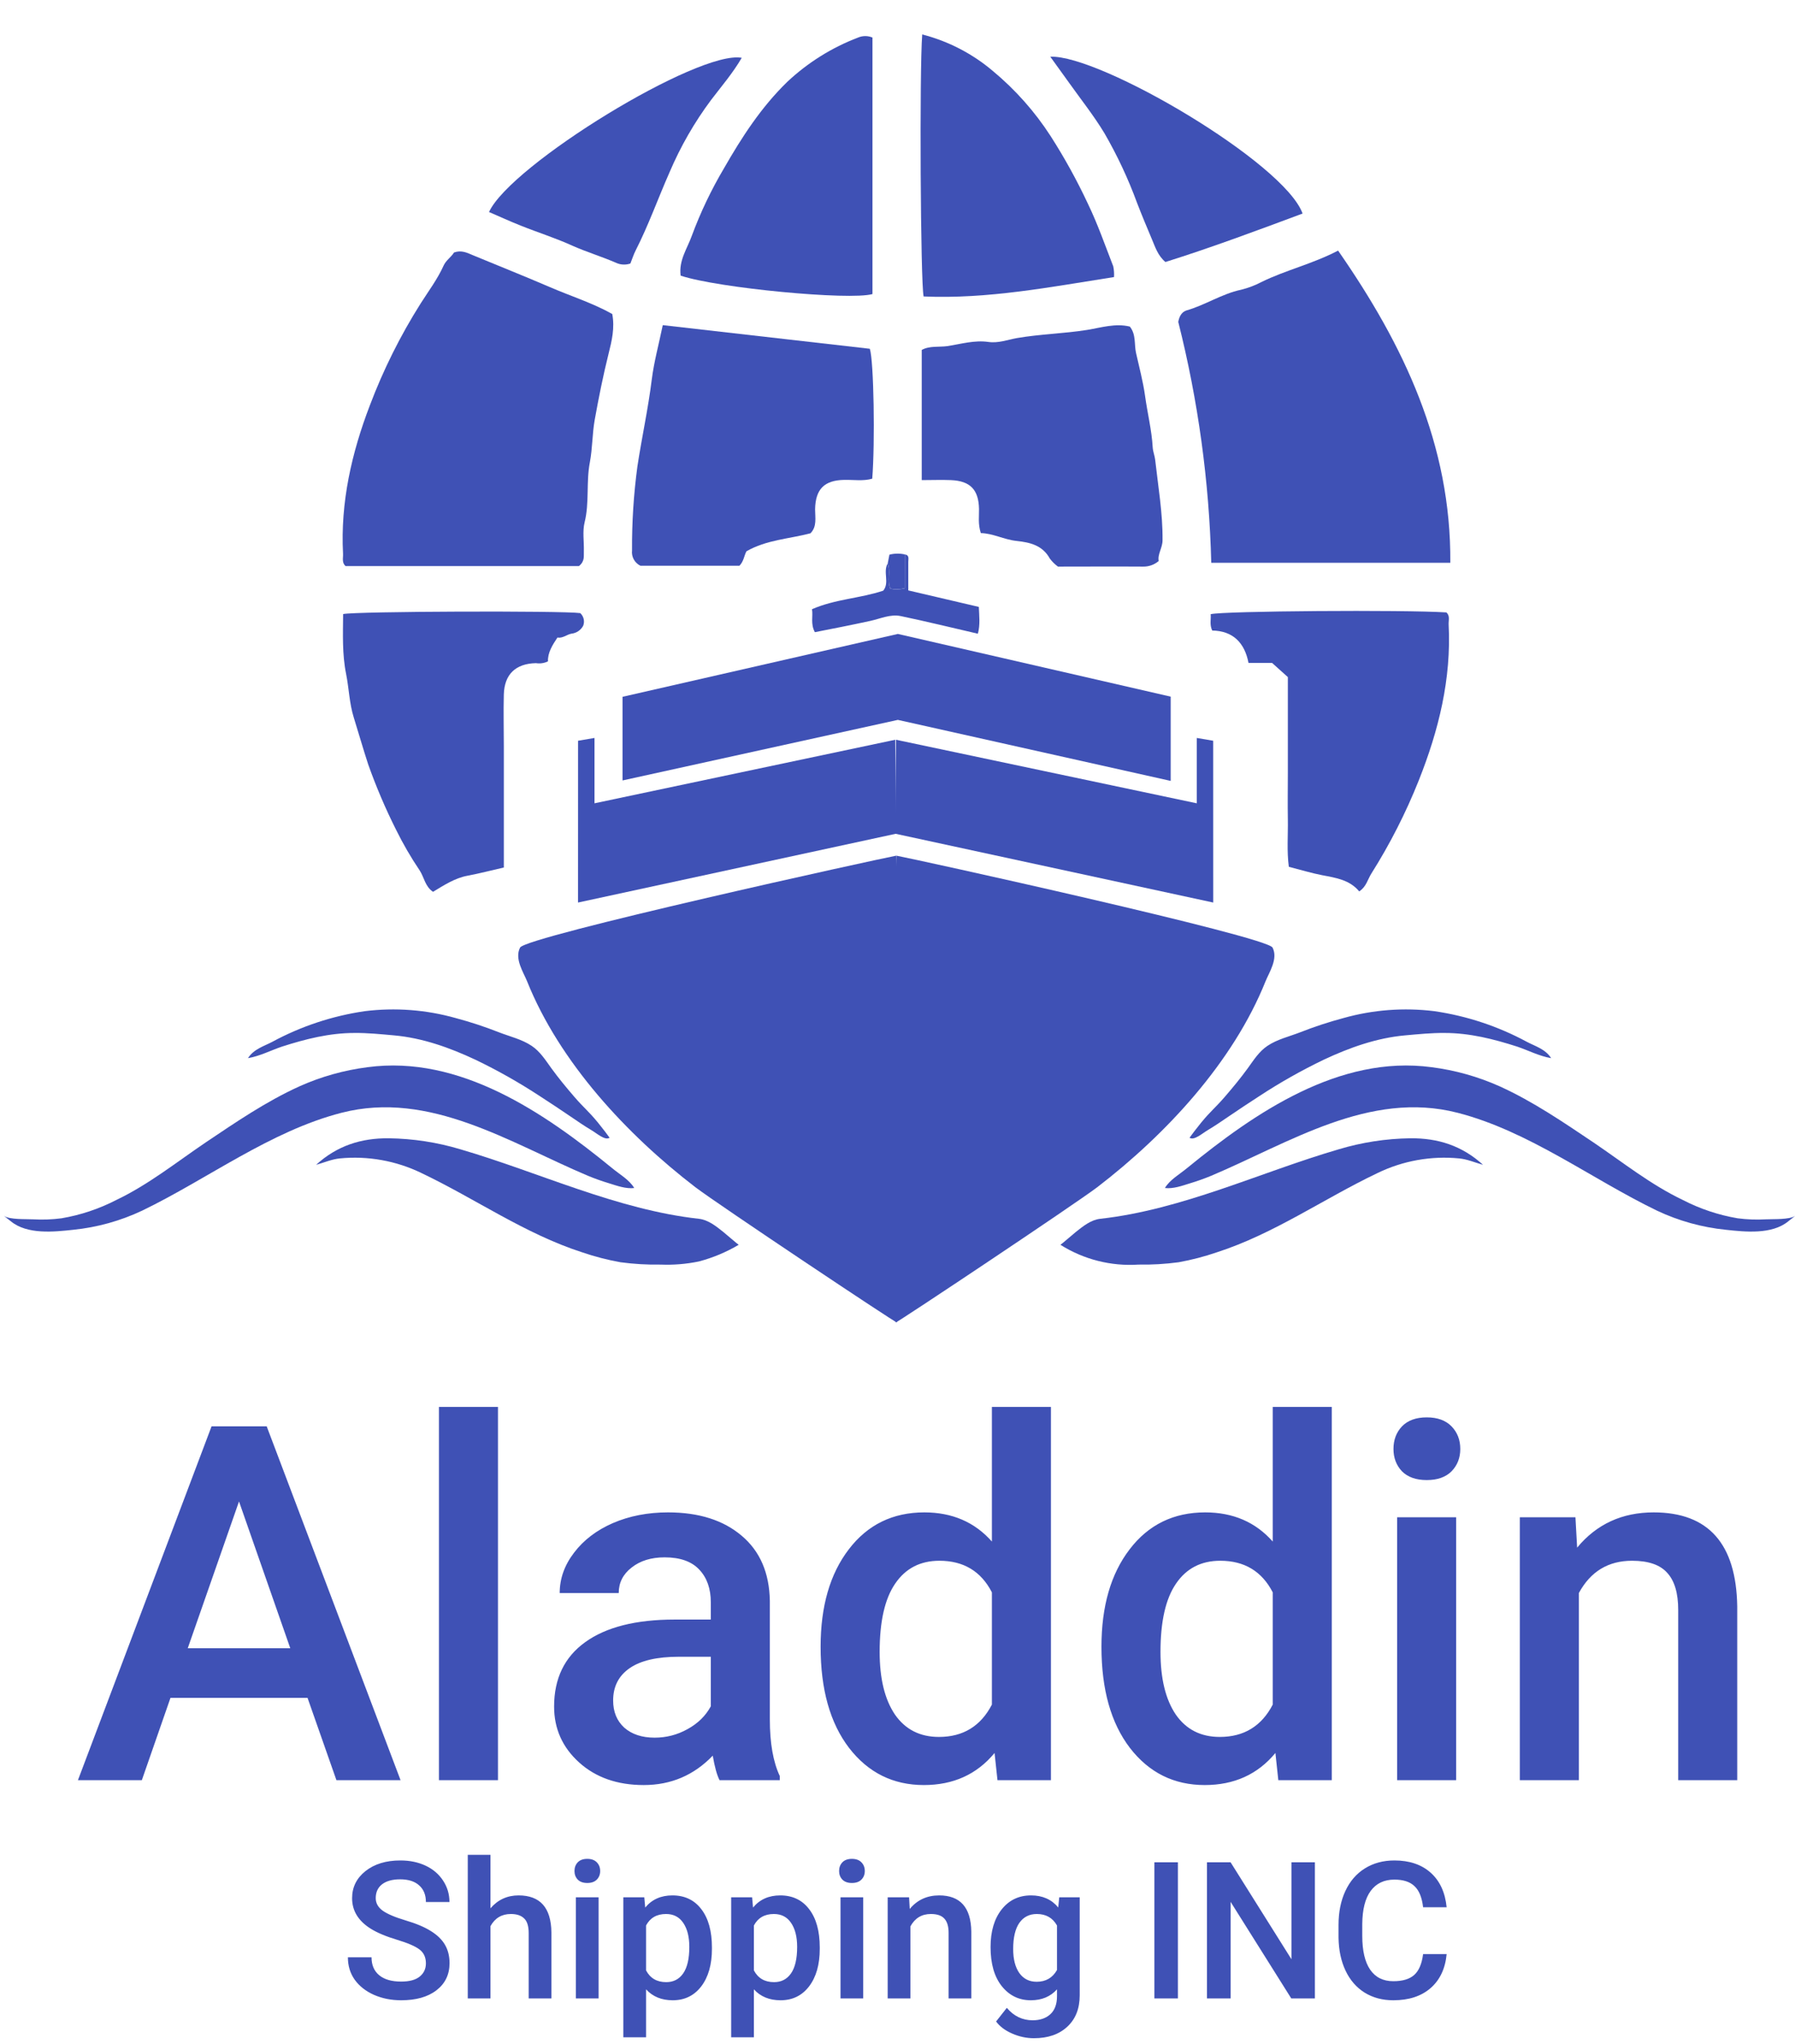 <svg width="469" height="534" viewBox="0 0 469 534" fill="none" xmlns="http://www.w3.org/2000/svg">
<g clip-path="url(#clip0)">
<path d="M234.04 345.44C234.04 304.86 232.89 264.07 234.21 223.51C238.38 224.24 330.97 244.59 332.49 247.51C334.01 250.43 331.59 254.01 330.68 256.28C322.19 277.48 304.6 296.37 286.68 310.12C280.77 314.6 234.04 345.74 234.04 345.44Z" fill="#3F51B5"/>
<path d="M234.34 345.44C234.34 304.86 235.49 264.07 234.17 223.51C230 224.24 137.41 244.59 135.89 247.51C134.37 250.43 136.79 254.01 137.7 256.28C146.19 277.48 163.78 296.37 181.7 310.12C187.59 314.6 234.28 345.74 234.34 345.44Z" fill="#3F51B5"/>
<path d="M151.27 147.86H90.27C89.27 146.93 89.68 145.74 89.63 144.68C88.92 131.21 91.89 118.28 96.63 105.9C100.145 96.602 104.591 87.684 109.9 79.28C111.96 76.04 114.31 72.92 115.9 69.39C116.54 67.96 117.9 67.16 118.62 65.96C120.45 65.28 121.95 65.96 123.5 66.64C130.24 69.44 137.03 72.13 143.73 75.02C149.15 77.36 154.84 79.14 159.97 82.02C160.66 85.64 159.86 89.02 159.02 92.35C157.59 98.07 156.43 103.88 155.39 109.65C154.75 113.24 154.8 117.15 154.12 120.75C153.12 125.97 154.03 131.26 152.75 136.43C152.16 138.81 152.62 141.43 152.55 143.96C152.48 145.22 152.88 146.56 151.27 147.86Z" fill="#3F51B5"/>
<path d="M349.62 65.46C366.79 90.16 379.17 116.17 378.94 147H316.48C315.945 125.774 313.054 104.674 307.86 84.088C308.15 82.348 308.99 81.408 310.01 81.088C314.92 79.688 319.23 76.748 324.29 75.678C326.123 75.226 327.896 74.554 329.57 73.678C335.89 70.56 342.81 69 349.62 65.46Z" fill="#3F51B5"/>
<path d="M173.17 84.93L227.27 91.1C228.32 94.32 228.65 115.7 227.9 125.04C225.53 125.72 223.03 125.3 220.58 125.35C215.37 125.45 213.06 127.77 212.97 133.03C212.97 135.21 213.51 137.53 211.76 139.3C206.14 140.78 200.25 141 195.04 144C194.42 145.09 194.37 146.57 193.2 147.78H167.34C165.828 147.053 164.944 145.446 165.14 143.78C165.094 136.444 165.561 129.116 166.54 121.848C167.69 114.248 169.36 106.728 170.3 99.088C170.87 94.54 172.12 90 173.17 84.93Z" fill="#3F51B5"/>
<path d="M162.66 203.86V182.01L234.59 165.59L305.88 181.97V203.98L234.59 188.04L162.66 203.86Z" fill="#3F51B5"/>
<path d="M295.21 85.31C296.86 87.38 296.33 89.92 296.81 92.13C297.64 95.87 298.66 99.64 299.18 103.38C299.79 107.87 300.92 112.31 301.18 116.85C301.25 117.97 301.7 119.03 301.82 120.06C302.6 127.06 303.82 134.06 303.75 141.12C303.75 143.12 302.4 144.76 302.75 146.54C301.613 147.514 300.157 148.033 298.66 148C291.26 147.95 283.86 148 276.42 148C275.621 147.411 274.911 146.71 274.31 145.92C272.4 142.44 269.16 141.68 265.63 141.3C262.35 140.96 259.41 139.3 256.27 139.25C255.49 136.84 255.84 134.87 255.8 132.94C255.7 127.94 253.53 125.62 248.46 125.41C245.99 125.31 243.46 125.41 240.83 125.41V91.41C242.83 90.28 245.34 90.71 247.55 90.41C251.05 89.86 254.62 88.79 258.26 89.32C260.82 89.69 263.26 88.76 265.63 88.32C271.75 87.26 277.96 87.15 284.09 86.17C287.7 85.58 291.46 84.38 295.21 85.31Z" fill="#3F51B5"/>
<path d="M151.61 160.15C152.528 160.992 152.83 162.313 152.37 163.47C151.735 164.63 150.567 165.401 149.25 165.53C148.02 165.79 147.02 166.77 145.65 166.53C144.31 168.53 143.08 170.53 143.18 172.75C142.204 173.229 141.103 173.393 140.03 173.22C134.74 173.34 131.79 176.11 131.64 181.41C131.52 185.88 131.64 190.41 131.64 194.83V226.6C128.44 227.33 125.28 228.16 122.08 228.76C118.88 229.36 116.01 231.21 113.15 232.95C111.06 231.57 110.83 229.17 109.67 227.39C107.364 223.974 105.292 220.406 103.47 216.71C100.69 211.174 98.259 205.469 96.19 199.63C94.87 195.58 93.7 191.5 92.44 187.44C91.27 183.72 91.19 179.85 90.44 176.09C89.38 170.87 89.61 165.62 89.65 160.4C92.77 159.67 147.04 159.5 151.61 160.15Z" fill="#3F51B5"/>
<path d="M332.36 173.15H326.21C325.21 167.9 322.14 164.78 316.73 164.7C315.99 163.14 316.46 161.76 316.33 160.43C319.55 159.59 366.82 159.25 377.91 159.97C378.91 160.85 378.45 162.04 378.5 163.1C379.24 177.32 375.9 190.78 370.7 203.85C367.319 212.333 363.165 220.488 358.29 228.21C357.35 229.7 357 231.62 355.14 232.84C352.66 229.84 349.09 229.3 345.51 228.62C342.69 228.08 339.93 227.23 336.75 226.42C336.19 222.32 336.56 218.15 336.49 214.02C336.42 209.89 336.49 205.91 336.49 201.86V176.86L332.36 173.15Z" fill="#3F51B5"/>
<path d="M177.84 72C177.31 68 179.58 64.91 180.76 61.58C183.021 55.481 185.825 49.597 189.14 44C193.8 35.86 198.88 28 205.71 21.37C211.062 16.349 217.343 12.423 224.2 9.81C225.401 9.3 226.758 9.3 227.96 9.81V76.81C222.04 78.51 187.56 75.25 177.84 72Z" fill="#3F51B5"/>
<path d="M240.96 9C247.757 10.745 254.068 14.011 259.42 18.55C265.284 23.417 270.373 29.15 274.51 35.55C278.147 41.225 281.404 47.135 284.26 53.24C286.81 58.53 288.75 64.11 290.88 69.59C291.065 70.504 291.129 71.439 291.07 72.37C274.45 74.97 258.07 78.16 241.33 77.44C240.51 74.12 240.22 18.21 240.96 9Z" fill="#3F51B5"/>
<path d="M233.89 217.77L234.11 193.23L312.69 209.83V192.76L316.98 193.49L316.99 235.75L233.89 217.77Z" fill="#3F51B5"/>
<path d="M234.14 217.77L233.91 193.23L155.33 209.83V192.76L151.04 193.49L151.03 235.75L234.14 217.77Z" fill="#3F51B5"/>
<path d="M193.8 15.1C191.48 19.1 188.5 22.55 185.8 26.1C181.441 31.945 177.795 38.29 174.94 45C171.94 51.79 169.46 58.79 166.09 65.41C165.53 66.5 165.17 67.68 164.71 68.83C163.512 69.247 162.2 69.194 161.04 68.68C157.26 67.03 153.31 65.85 149.53 64.17C145.15 62.17 140.53 60.73 136.1 58.95C133.29 57.84 130.54 56.57 127.77 55.38C133.48 43 182.52 13 193.8 15.1Z" fill="#3F51B5"/>
<path d="M340.34 55.78C328.43 60.22 316.53 64.66 304.5 68.44C302.5 66.74 301.84 64.53 300.99 62.54C299.66 59.38 298.33 56.21 297.1 53.02C294.788 46.712 291.934 40.616 288.57 34.8C285.8 30.21 282.43 25.98 279.32 21.61C277.72 19.36 276.1 17.14 274.42 14.81C287.44 14.27 335.57 42.51 340.34 55.78Z" fill="#3F51B5"/>
<path d="M165.71 310.32C163.59 310.58 161.25 309.75 159.24 309.12C157.331 308.548 155.452 307.88 153.61 307.12C133.27 298.54 112.31 284.75 89.27 290.66C70.63 295.44 54.27 307.96 37.14 316.23C31.468 318.909 25.381 320.6 19.14 321.23C14.06 321.78 7.14 322.51 2.88 319.05C2.26 318.55 1.64 318.05 1 317.57C2.48 318.64 6.83 318.4 8.63 318.5C11.113 318.645 13.604 318.555 16.07 318.23C21.065 317.381 25.898 315.765 30.4 313.44C38.78 309.44 46.04 303.63 53.7 298.44C61.63 293.12 69.5 287.73 78.24 283.76C83.895 281.228 89.893 279.543 96.04 278.76C120.12 275.52 142.17 290.61 159.89 305.09C161.85 306.73 164.43 308.15 165.71 310.32Z" fill="#3F51B5"/>
<path d="M82.59 304.26C88.08 299.26 94.38 297.26 101.59 297.33C107.944 297.415 114.255 298.387 120.34 300.22C140.86 306.22 161.09 315.96 182.6 318.36C185.05 318.63 187.09 320.3 188.95 321.77C189.37 322.1 192.95 325.19 193.01 325.15C189.763 327.071 186.267 328.535 182.62 329.5C179.333 330.182 175.974 330.457 172.62 330.32C169.11 330.382 165.599 330.178 162.12 329.71C158.726 329.1 155.383 328.235 152.12 327.12C137.12 322.28 124.22 313.12 110.12 306.41C103.495 303.194 96.109 301.872 88.78 302.59C86.74 302.78 84.68 303.68 82.59 304.26Z" fill="#3F51B5"/>
<path d="M159.2 297.23C157.99 297.9 156.02 296.09 154.45 295.16C152.63 294.08 150.88 292.87 149.13 291.68C146.44 289.86 143.75 288.05 141.02 286.3C135.63 282.765 130.011 279.591 124.2 276.8C117.48 273.65 110.4 271.12 102.97 270.45C99.52 270.14 96.08 269.79 92.62 269.82C86.08 269.82 79.84 271.4 73.62 273.4C70.68 274.4 67.9 275.87 64.79 276.4C66.32 274 68.97 273.29 71.15 272.13C78.666 268.071 86.837 265.364 95.29 264.13C103.271 263.139 111.37 263.754 119.11 265.94C122.951 266.966 126.731 268.211 130.43 269.67C133.27 270.77 136.36 271.47 138.92 273.19C141.13 274.66 142.55 276.95 144.07 279.05C145.93 281.61 147.95 284.05 150 286.43C152.58 289.43 153.69 290.13 156.28 293.29C157.61 294.92 158.62 296.29 159.28 297.19L159.2 297.23Z" fill="#3F51B5"/>
<path d="M304.37 310.32C306.49 310.58 308.83 309.75 310.84 309.12C312.749 308.548 314.628 307.88 316.47 307.12C336.81 298.54 357.77 284.75 380.81 290.66C399.45 295.44 415.81 307.96 432.94 316.23C438.612 318.909 444.699 320.6 450.94 321.23C456.02 321.78 462.94 322.51 467.2 319.05C467.82 318.55 468.44 318.05 469.08 317.57C467.6 318.64 463.25 318.4 461.45 318.5C458.967 318.645 456.476 318.555 454.01 318.23C449.015 317.381 444.181 315.765 439.68 313.44C431.3 309.44 424.04 303.63 416.38 298.44C408.45 293.12 400.58 287.73 391.84 283.76C386.184 281.228 380.187 279.543 374.04 278.76C349.96 275.52 327.91 290.61 310.19 305.09C308.23 306.73 305.65 308.15 304.37 310.32Z" fill="#3F51B5"/>
<path d="M387.49 304.26C382 299.26 375.7 297.26 368.49 297.33C362.136 297.415 355.825 298.387 349.74 300.22C329.22 306.22 308.99 315.96 287.48 318.36C285.03 318.63 282.99 320.3 281.13 321.77C280.71 322.1 277.13 325.19 277.07 325.15C283.152 328.987 290.294 330.797 297.47 330.32C300.98 330.382 304.49 330.178 307.97 329.71C311.347 329.098 314.673 328.232 317.92 327.12C332.92 322.28 345.82 313.12 359.92 306.41C366.545 303.194 373.93 301.872 381.26 302.59C383.34 302.78 385.4 303.68 387.49 304.26Z" fill="#3F51B5"/>
<path d="M310.88 297.23C312.09 297.9 314.06 296.09 315.63 295.16C317.45 294.08 319.2 292.87 320.95 291.68C323.64 289.86 326.33 288.05 329.06 286.3C334.45 282.765 340.069 279.591 345.88 276.8C352.6 273.65 359.68 271.12 367.11 270.45C370.56 270.14 374 269.79 377.46 269.82C384 269.82 390.24 271.4 396.46 273.4C399.4 274.4 402.18 275.87 405.29 276.4C403.76 274 401.11 273.29 398.93 272.13C391.413 268.071 383.243 265.364 374.79 264.13C366.809 263.138 358.71 263.754 350.97 265.94C347.129 266.966 343.349 268.211 339.65 269.67C336.81 270.77 333.72 271.47 331.16 273.19C328.95 274.66 327.53 276.95 326.01 279.05C324.15 281.61 322.13 284.05 320.08 286.43C317.5 289.43 316.39 290.13 313.8 293.29C312.47 294.92 311.46 296.29 310.8 297.19L310.88 297.23Z" fill="#3F51B5"/>
<path d="M236.42 144.82C237.68 145.02 237.31 146.01 237.32 146.82C237.32 149.31 237.32 151.82 237.32 154.22L255.75 158.53C255.84 160.88 256.14 163.18 255.5 165.53C248.69 163.96 242.06 162.33 235.37 160.93C232.63 160.35 230.02 161.62 227.37 162.19C222.56 163.24 217.73 164.19 212.91 165.13C211.72 162.93 212.48 161.03 212.16 159.13C218.3 156.46 224.73 156.31 230.77 154.29C232.5 152.19 230.63 149.4 231.94 147.18C232.76 149.28 231.73 151.59 232.62 153.78C233.876 154.016 235.168 153.982 236.41 153.68L236.42 144.82Z" fill="#3F51B5"/>
<path d="M236.42 144.82V153.66C235.178 153.962 233.886 153.996 232.63 153.76C231.74 151.57 232.77 149.26 231.95 147.16C232.1 146.4 232.25 145.64 232.39 144.88C233.71 144.546 235.09 144.525 236.42 144.82Z" fill="#3F51B5"/>
<path d="M80.349 443.481H44.548L37.058 465H20.363L55.275 372.578H69.685L104.66 465H87.902L80.349 443.481ZM49.055 430.532H75.842L62.448 392.192L49.055 430.532ZM130.114 465H114.689V367.5H130.114V465ZM188.005 465C187.328 463.688 186.735 461.551 186.228 458.589C181.319 463.709 175.31 466.27 168.2 466.27C161.302 466.27 155.674 464.302 151.315 460.366C146.957 456.431 144.777 451.564 144.777 445.767C144.777 438.446 147.486 432.839 152.902 428.945C158.361 425.01 166.148 423.042 176.262 423.042H185.72V418.535C185.72 414.98 184.725 412.145 182.736 410.029C180.747 407.871 177.722 406.792 173.659 406.792C170.147 406.792 167.269 407.681 165.026 409.458C162.784 411.193 161.662 413.415 161.662 416.123H146.237C146.237 412.357 147.486 408.844 149.982 405.586C152.479 402.285 155.865 399.704 160.139 397.842C164.455 395.98 169.258 395.049 174.548 395.049C182.588 395.049 188.999 397.08 193.781 401.143C198.563 405.163 201.018 410.833 201.145 418.154V449.131C201.145 455.309 202.012 460.239 203.747 463.921V465H188.005ZM171.057 453.892C174.104 453.892 176.96 453.151 179.626 451.67C182.334 450.189 184.366 448.2 185.72 445.703V432.754H177.404C171.691 432.754 167.396 433.748 164.519 435.737C161.641 437.726 160.202 440.54 160.202 444.18C160.202 447.142 161.175 449.512 163.122 451.289C165.111 453.024 167.756 453.892 171.057 453.892ZM214.411 430.151C214.411 419.572 216.866 411.087 221.774 404.697C226.683 398.265 233.264 395.049 241.516 395.049C248.794 395.049 254.676 397.588 259.162 402.666V367.5H274.587V465H260.622L259.86 457.891C255.248 463.477 249.09 466.27 241.389 466.27C233.348 466.27 226.831 463.032 221.838 456.558C216.887 450.083 214.411 441.281 214.411 430.151ZM229.836 431.484C229.836 438.467 231.169 443.926 233.835 447.861C236.543 451.755 240.373 453.701 245.324 453.701C251.63 453.701 256.242 450.887 259.162 445.259V415.933C256.327 410.431 251.757 407.681 245.451 407.681C240.458 407.681 236.607 409.67 233.898 413.647C231.19 417.583 229.836 423.529 229.836 431.484ZM287.79 430.151C287.79 419.572 290.244 411.087 295.153 404.697C300.062 398.265 306.643 395.049 314.895 395.049C322.173 395.049 328.055 397.588 332.541 402.666V367.5H347.966V465H334.001L333.239 457.891C328.627 463.477 322.469 466.27 314.768 466.27C306.727 466.27 300.21 463.032 295.217 456.558C290.266 450.083 287.79 441.281 287.79 430.151ZM303.215 431.484C303.215 438.467 304.548 443.926 307.214 447.861C309.922 451.755 313.752 453.701 318.703 453.701C325.008 453.701 329.621 450.887 332.541 445.259V415.933C329.706 410.431 325.135 407.681 318.83 407.681C313.837 407.681 309.986 409.67 307.277 413.647C304.569 417.583 303.215 423.529 303.215 431.484ZM380.466 465H365.041V396.318H380.466V465ZM364.089 378.481C364.089 376.112 364.829 374.144 366.311 372.578C367.834 371.012 369.992 370.229 372.785 370.229C375.578 370.229 377.736 371.012 379.26 372.578C380.783 374.144 381.545 376.112 381.545 378.481C381.545 380.809 380.783 382.756 379.26 384.321C377.736 385.845 375.578 386.606 372.785 386.606C369.992 386.606 367.834 385.845 366.311 384.321C364.829 382.756 364.089 380.809 364.089 378.481ZM411.633 396.318L412.077 404.253C417.155 398.117 423.82 395.049 432.072 395.049C446.376 395.049 453.654 403.237 453.908 419.614V465H438.483V420.503C438.483 416.144 437.531 412.928 435.627 410.854C433.765 408.739 430.697 407.681 426.423 407.681C420.202 407.681 415.568 410.495 412.521 416.123V465H397.097V396.318H411.633Z" fill="#3F51B5"/>
</g>
<path d="M111.282 512.845C111.282 511.282 110.729 510.078 109.622 509.231C108.532 508.385 106.554 507.531 103.689 506.668C100.825 505.805 98.546 504.845 96.853 503.787C93.615 501.753 91.995 499.1 91.995 495.828C91.995 492.964 93.159 490.604 95.486 488.748C97.83 486.893 100.866 485.965 104.593 485.965C107.067 485.965 109.272 486.421 111.209 487.332C113.146 488.243 114.668 489.546 115.774 491.238C116.881 492.915 117.435 494.778 117.435 496.829H111.282C111.282 494.974 110.696 493.525 109.524 492.483C108.369 491.425 106.709 490.896 104.544 490.896C102.526 490.896 100.955 491.328 99.832 492.19C98.725 493.053 98.172 494.257 98.172 495.804C98.172 497.106 98.774 498.196 99.978 499.075C101.183 499.938 103.169 500.784 105.936 501.614C108.702 502.428 110.924 503.364 112.601 504.422C114.277 505.464 115.506 506.668 116.287 508.035C117.068 509.386 117.459 510.973 117.459 512.796C117.459 515.758 116.32 518.118 114.041 519.876C111.779 521.618 108.702 522.488 104.812 522.488C102.241 522.488 99.873 522.016 97.708 521.072C95.56 520.112 93.883 518.794 92.679 517.117C91.491 515.441 90.897 513.488 90.897 511.258H97.073C97.073 513.276 97.741 514.839 99.075 515.945C100.41 517.052 102.322 517.605 104.812 517.605C106.961 517.605 108.572 517.174 109.646 516.312C110.737 515.433 111.282 514.277 111.282 512.845ZM128.152 498.465C130.089 496.219 132.539 495.096 135.501 495.096C141.132 495.096 143.989 498.31 144.07 504.739V522H138.138V504.959C138.138 503.136 137.739 501.85 136.941 501.102C136.16 500.337 135.005 499.954 133.475 499.954C131.098 499.954 129.324 501.012 128.152 503.128V522H122.22V484.5H128.152V498.465ZM156.399 522H150.467V495.584H156.399V522ZM150.101 488.724C150.101 487.812 150.385 487.055 150.955 486.453C151.541 485.851 152.371 485.55 153.445 485.55C154.52 485.55 155.35 485.851 155.936 486.453C156.521 487.055 156.814 487.812 156.814 488.724C156.814 489.619 156.521 490.368 155.936 490.97C155.35 491.556 154.52 491.849 153.445 491.849C152.371 491.849 151.541 491.556 150.955 490.97C150.385 490.368 150.101 489.619 150.101 488.724ZM186.014 509.061C186.014 513.146 185.086 516.409 183.23 518.851C181.375 521.276 178.885 522.488 175.76 522.488C172.863 522.488 170.543 521.536 168.802 519.632V532.156H162.869V495.584H168.338L168.582 498.27C170.324 496.154 172.692 495.096 175.687 495.096C178.909 495.096 181.432 496.3 183.255 498.709C185.094 501.102 186.014 504.43 186.014 508.694V509.061ZM180.105 508.548C180.105 505.911 179.576 503.82 178.519 502.273C177.477 500.727 175.979 499.954 174.026 499.954C171.601 499.954 169.86 500.955 168.802 502.957V514.676C169.876 516.727 171.634 517.752 174.075 517.752C175.963 517.752 177.436 516.995 178.494 515.481C179.568 513.951 180.105 511.64 180.105 508.548ZM214.188 509.061C214.188 513.146 213.26 516.409 211.404 518.851C209.549 521.276 207.059 522.488 203.934 522.488C201.036 522.488 198.717 521.536 196.976 519.632V532.156H191.043V495.584H196.512L196.756 498.27C198.497 496.154 200.866 495.096 203.86 495.096C207.083 495.096 209.606 496.3 211.429 498.709C213.268 501.102 214.188 504.43 214.188 508.694V509.061ZM208.279 508.548C208.279 505.911 207.75 503.82 206.692 502.273C205.651 500.727 204.153 499.954 202.2 499.954C199.775 499.954 198.034 500.955 196.976 502.957V514.676C198.05 516.727 199.808 517.752 202.249 517.752C204.137 517.752 205.61 516.995 206.668 515.481C207.742 513.951 208.279 511.64 208.279 508.548ZM225.54 522H219.607V495.584H225.54V522ZM219.241 488.724C219.241 487.812 219.526 487.055 220.096 486.453C220.682 485.851 221.512 485.55 222.586 485.55C223.66 485.55 224.49 485.851 225.076 486.453C225.662 487.055 225.955 487.812 225.955 488.724C225.955 489.619 225.662 490.368 225.076 490.97C224.49 491.556 223.66 491.849 222.586 491.849C221.512 491.849 220.682 491.556 220.096 490.97C219.526 490.368 219.241 489.619 219.241 488.724ZM237.527 495.584L237.698 498.636C239.651 496.276 242.215 495.096 245.389 495.096C250.89 495.096 253.689 498.245 253.787 504.544V522H247.854V504.886C247.854 503.209 247.488 501.972 246.756 501.175C246.04 500.361 244.86 499.954 243.216 499.954C240.823 499.954 239.041 501.036 237.869 503.201V522H231.937V495.584H237.527ZM258.816 508.597C258.816 504.495 259.777 501.224 261.697 498.782C263.634 496.325 266.198 495.096 269.388 495.096C272.399 495.096 274.767 496.146 276.492 498.245L276.761 495.584H282.107V521.194C282.107 524.661 281.025 527.396 278.86 529.397C276.712 531.399 273.807 532.4 270.145 532.4C268.208 532.4 266.312 531.993 264.456 531.18C262.617 530.382 261.217 529.332 260.257 528.03L263.064 524.466C264.887 526.631 267.133 527.713 269.803 527.713C271.772 527.713 273.326 527.176 274.466 526.102C275.605 525.044 276.175 523.481 276.175 521.414V519.632C274.466 521.536 272.187 522.488 269.339 522.488C266.246 522.488 263.715 521.259 261.746 518.802C259.793 516.344 258.816 512.942 258.816 508.597ZM264.725 509.109C264.725 511.762 265.262 513.854 266.336 515.384C267.426 516.897 268.932 517.654 270.853 517.654C273.245 517.654 275.019 516.629 276.175 514.578V502.957C275.052 500.955 273.294 499.954 270.901 499.954C268.948 499.954 267.426 500.727 266.336 502.273C265.262 503.82 264.725 506.098 264.725 509.109ZM307.767 522H301.614V486.453H307.767V522ZM343.558 522H337.381L321.536 496.78V522H315.359V486.453H321.536L337.43 511.771V486.453H343.558V522ZM377.981 510.428C377.623 514.22 376.224 517.182 373.782 519.314C371.341 521.43 368.094 522.488 364.041 522.488C361.209 522.488 358.711 521.821 356.546 520.486C354.397 519.135 352.737 517.223 351.565 514.749C350.394 512.275 349.783 509.402 349.734 506.131V502.811C349.734 499.458 350.328 496.504 351.517 493.948C352.705 491.393 354.406 489.424 356.619 488.04C358.849 486.657 361.421 485.965 364.334 485.965C368.257 485.965 371.414 487.031 373.807 489.163C376.199 491.295 377.591 494.306 377.981 498.196H371.829C371.536 495.641 370.787 493.802 369.583 492.679C368.395 491.539 366.645 490.97 364.334 490.97C361.648 490.97 359.581 491.954 358.133 493.924C356.701 495.877 355.968 498.75 355.936 502.542V505.691C355.936 509.533 356.619 512.462 357.986 514.48C359.37 516.499 361.388 517.508 364.041 517.508C366.466 517.508 368.289 516.963 369.51 515.872C370.73 514.782 371.504 512.967 371.829 510.428H377.981Z" fill="#3F51B5"/>
<defs>
<clipPath id="clip0">
<rect width="469" height="505" fill="white"/>
</clipPath>
</defs>
</svg>
